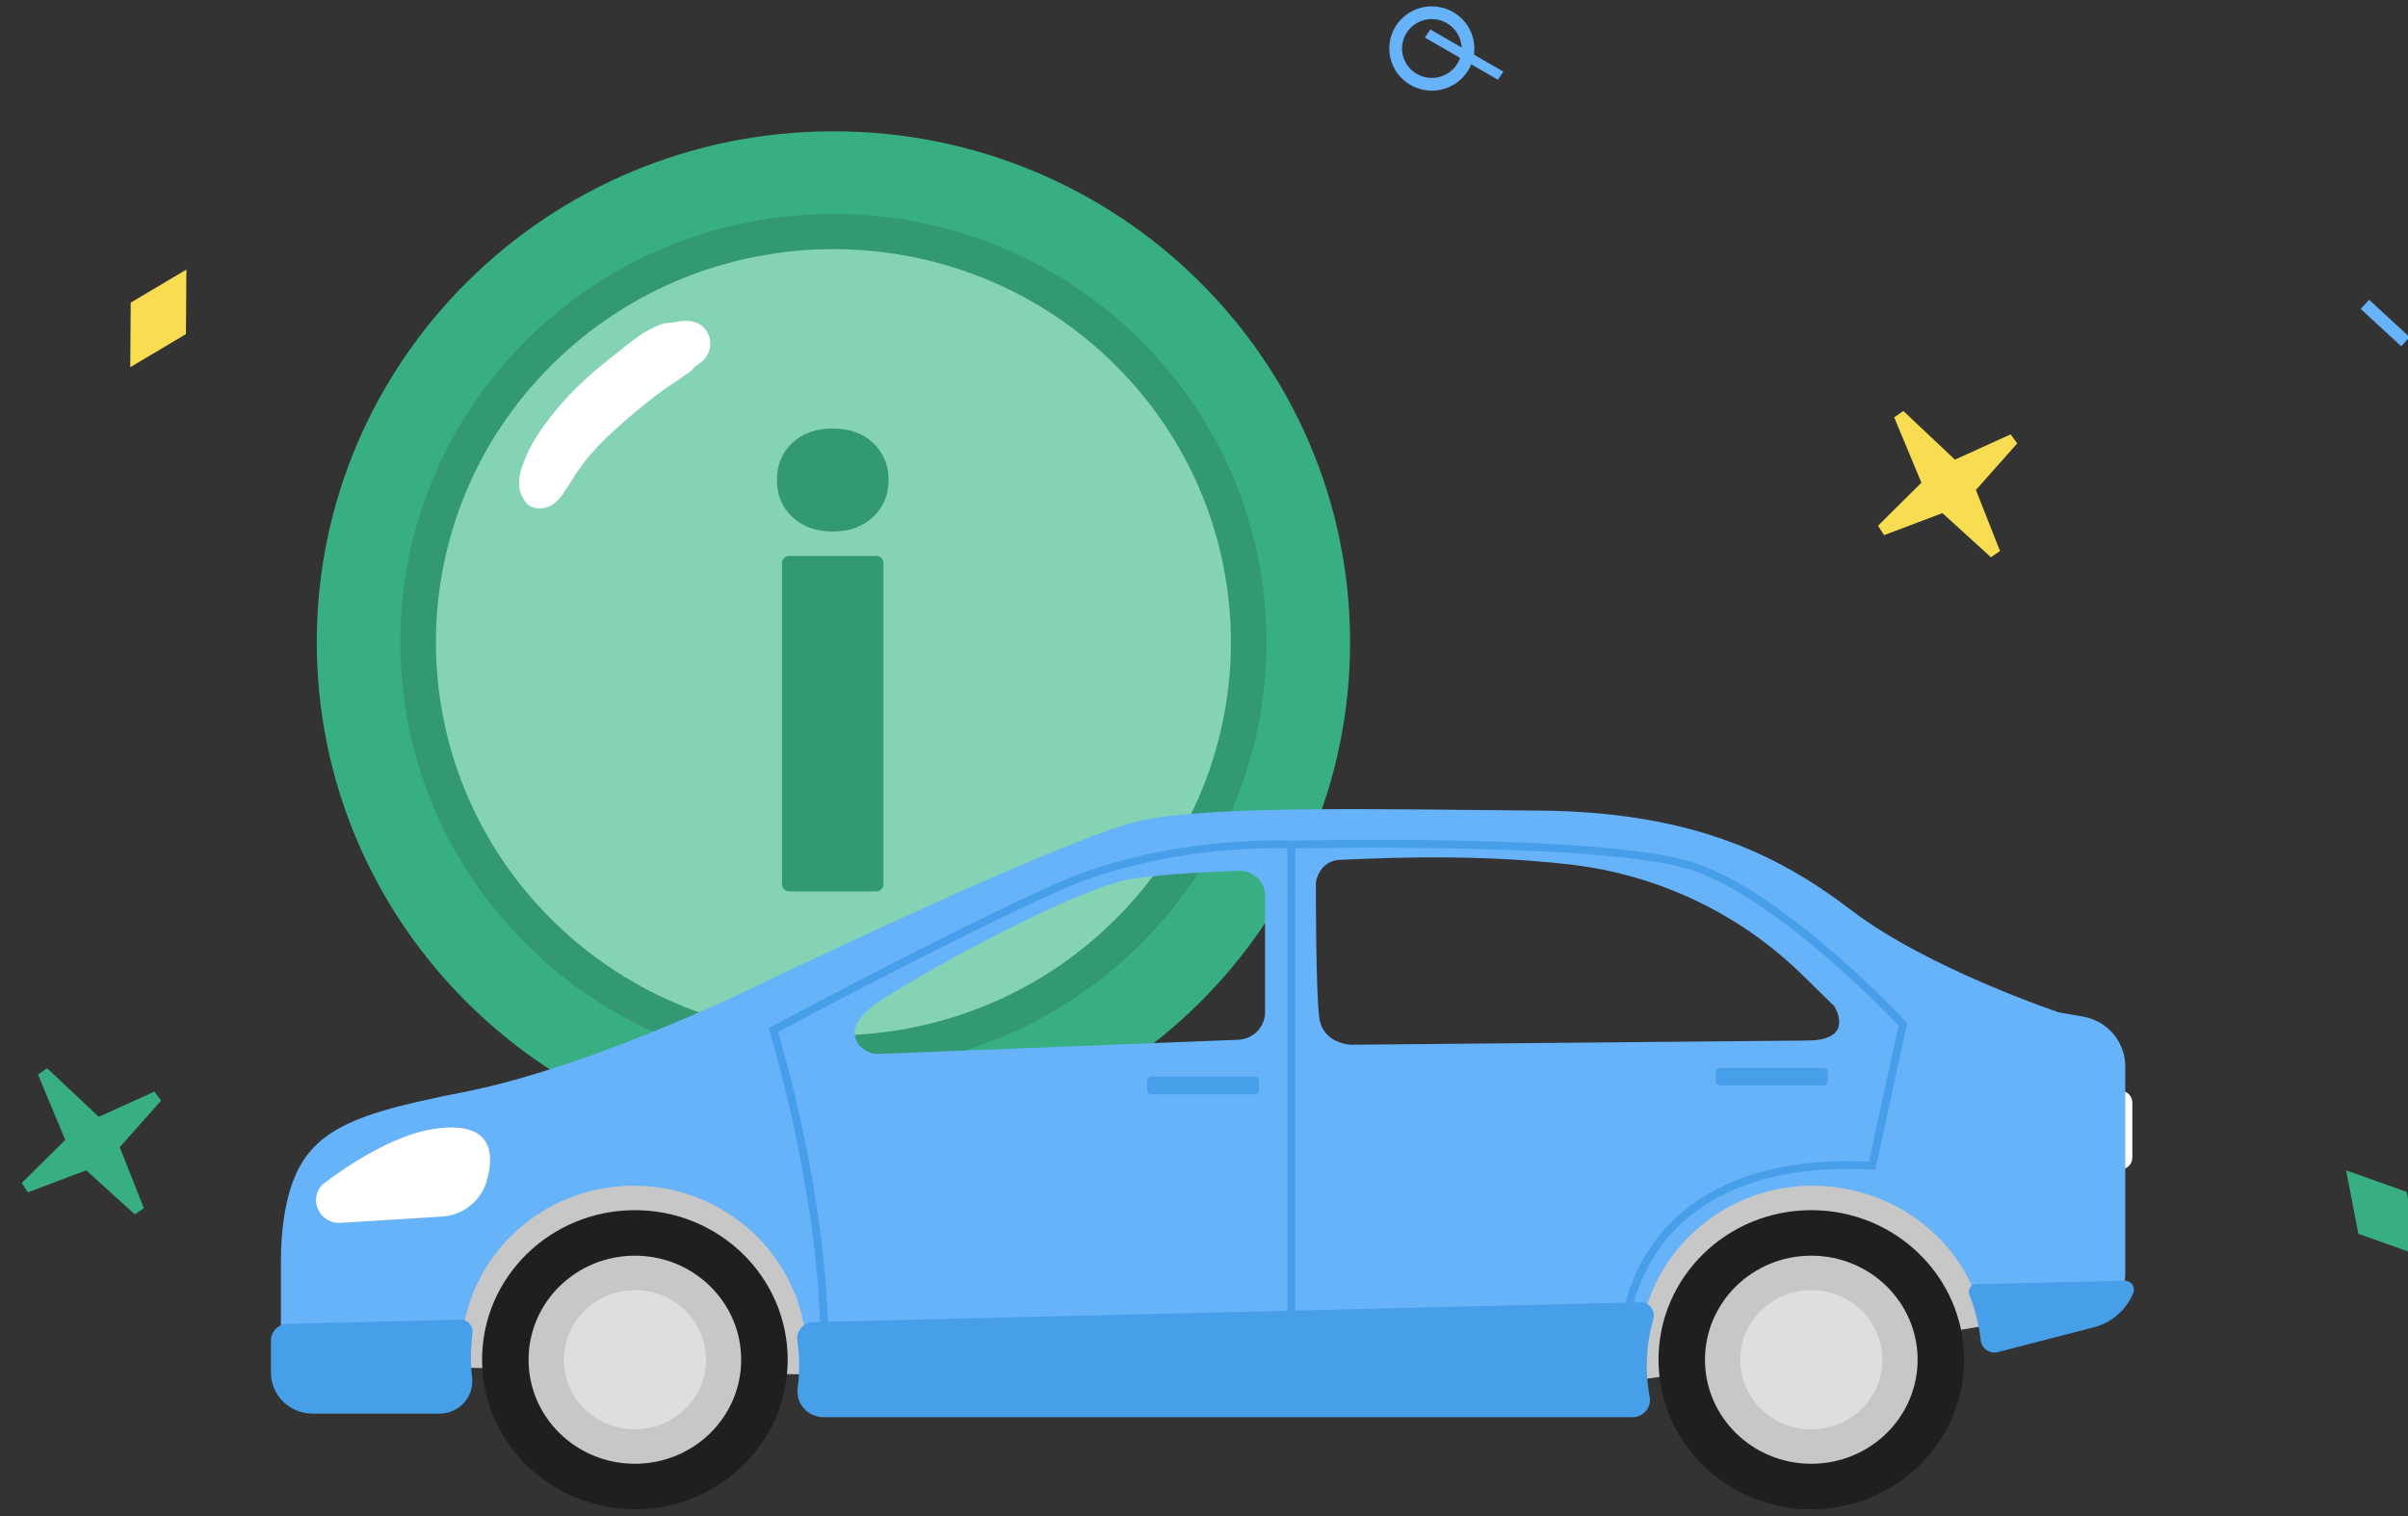 <svg width="189" height="119" viewBox="0 0 189 119" fill="none" xmlns="http://www.w3.org/2000/svg">
<rect x="0" y="0" width="189" height="119" fill="#333333" stroke="none"/>
<g clip-path="url(#clip0_263_1180)">
<path d="M65.414 90.518C87.811 90.518 105.966 72.562 105.966 50.412C105.966 28.262 87.811 10.306 65.414 10.306C43.018 10.306 24.862 28.262 24.862 50.412C24.862 72.562 43.018 90.518 65.414 90.518Z" fill="#38AE83"/>
<path d="M65.414 84.029C84.187 84.029 99.405 68.978 99.405 50.411C99.405 31.845 84.187 16.794 65.414 16.794C46.641 16.794 31.422 31.845 31.422 50.411C31.422 68.978 46.641 84.029 65.414 84.029Z" fill="#339972"/>
<path d="M87.475 72.231C99.659 60.18 99.659 40.643 87.475 28.593C75.291 16.543 55.537 16.543 43.352 28.593C31.168 40.643 31.168 60.18 43.352 72.231C55.537 84.281 75.291 84.281 87.475 72.231Z" fill="#84D3B4"/>
<path d="M55.604 26.272C55.215 25.356 54.351 25.085 53.418 25.211C53.215 25.238 53.012 25.286 52.807 25.308C53.364 25.248 51.876 25.446 52.191 25.358C51.7 25.494 51.165 25.754 50.721 26.011C49.938 26.467 49.21 27.084 48.5 27.644C47.322 28.571 46.142 29.524 45.09 30.591C43.979 31.704 42.988 32.927 42.132 34.24C41.671 34.962 41.295 35.734 41.012 36.541C40.629 37.614 40.567 38.548 41.31 39.482C41.637 39.891 42.281 39.968 42.755 39.859C43.726 39.636 44.162 38.824 44.647 38.057C45.009 37.481 45.392 36.907 45.793 36.357C45.811 36.333 45.926 36.183 45.98 36.111L46.152 35.9C46.374 35.636 46.603 35.378 46.84 35.125C47.317 34.616 47.821 34.135 48.339 33.666C49.348 32.751 50.388 31.886 51.463 31.052C51.509 31.017 51.56 30.978 51.606 30.947C51.744 30.843 51.882 30.739 52.023 30.639C52.359 30.397 52.709 30.177 53.052 29.946C53.337 29.753 53.618 29.551 53.897 29.352C54.133 29.226 54.335 29.046 54.485 28.826C54.623 28.735 54.806 28.583 54.849 28.556C55.628 28.066 55.97 27.129 55.604 26.272Z" fill="white"/>
<path d="M68.775 43.634H61.941C61.629 43.634 61.376 43.884 61.376 44.193V69.408C61.376 69.717 61.629 69.967 61.941 69.967H68.775C69.087 69.967 69.34 69.717 69.34 69.408V44.193C69.34 43.884 69.087 43.634 68.775 43.634Z" fill="#339972"/>
<path d="M62.201 40.591C63.005 41.342 64.067 41.723 65.358 41.723C66.648 41.723 67.708 41.342 68.515 40.591C69.322 39.84 69.743 38.849 69.743 37.668C69.743 36.504 69.335 35.529 68.532 34.769C67.73 34.01 66.668 33.636 65.361 33.636C64.037 33.636 62.965 34.019 62.176 34.772C61.387 35.526 60.979 36.506 60.979 37.668C60.975 38.849 61.388 39.832 62.201 40.591Z" fill="#339972"/>
<path fill-rule="evenodd" clip-rule="evenodd" d="M184.142 91.863L188.893 93.552L189.856 98.535L185.104 96.846L184.142 91.863Z" fill="#38AE83"/>
<path fill-rule="evenodd" clip-rule="evenodd" d="M150.806 37.888L148.671 32.755L149.39 32.261L153.439 36.076L157.81 34.094L158.332 34.802L155.084 38.459L156.978 43.248L156.266 43.741L152.458 40.276L147.879 42.006L147.402 41.266L150.806 37.888Z" fill="#F8DD53"/>
<path fill-rule="evenodd" clip-rule="evenodd" d="M14.63 21.158L14.592 26.228L10.224 28.822L10.26 23.752L14.63 21.158Z" fill="#F8DD53"/>
<path fill-rule="evenodd" clip-rule="evenodd" d="M5.119 89.477L2.985 84.343L3.704 83.849L7.752 87.663L12.122 85.682L12.645 86.39L9.4 90.043L11.291 94.829L10.579 95.321L6.768 91.86L2.187 93.59L1.71 92.85L5.119 89.477Z" fill="#38AE83"/>
<path d="M115.221 3.824C115.218 4.378 115.049 4.92 114.735 5.379C114.421 5.839 113.976 6.196 113.457 6.406C112.938 6.616 112.367 6.669 111.818 6.559C111.268 6.448 110.764 6.18 110.369 5.786C109.973 5.393 109.705 4.892 109.597 4.348C109.489 3.804 109.546 3.24 109.761 2.728C109.977 2.216 110.341 1.779 110.808 1.471C111.274 1.163 111.822 0.999 112.383 0.999C112.757 1 113.127 1.074 113.472 1.217C113.817 1.359 114.13 1.568 114.394 1.83C114.657 2.092 114.866 2.403 115.008 2.746C115.15 3.088 115.222 3.454 115.221 3.824V3.824Z" stroke="#67B3FA"/>
<path fill-rule="evenodd" clip-rule="evenodd" d="M117.571 6.259L111.842 2.952L112.265 2.315L117.995 5.622L117.571 6.259Z" fill="#67B3FA"/>
<path fill-rule="evenodd" clip-rule="evenodd" d="M188.466 27.179L185.285 24.248L185.948 23.53L189.129 26.461L188.466 27.179Z" fill="#67B3FA"/>
<path d="M156.859 103.897C156.859 103.897 127.763 108.621 127.415 108.416C127.066 108.21 123.298 92.305 123.298 92.305C123.298 92.305 147.358 88.073 147.747 88.073C148.137 88.073 153.37 92.168 153.439 92.442C153.509 92.716 156.859 103.897 156.859 103.897Z" fill="#C7C7C7"/>
<path d="M68.108 107.939C67.41 108.007 32.176 107.27 32.176 107.27L34.828 99.337C34.828 99.337 39.712 92.111 42.293 92.242C44.874 92.373 60.228 89.939 62.878 91.736C65.527 93.534 67.9 92.101 69.155 96.398C70.41 100.696 71.391 101.181 70.412 103.773C69.433 106.365 68.108 107.939 68.108 107.939Z" fill="#C7C7C7"/>
<path d="M142.166 118.466C135.542 118.466 130.173 113.21 130.173 106.728C130.173 100.245 135.542 94.989 142.166 94.989C148.79 94.989 154.16 100.245 154.16 106.728C154.16 113.21 148.789 118.466 142.166 118.466Z" fill="#1E1F21"/>
<path d="M142.166 114.895C137.557 114.895 133.822 111.238 133.822 106.729C133.822 102.219 137.557 98.561 142.166 98.561C146.775 98.561 150.51 102.218 150.51 106.729C150.51 111.239 146.775 114.895 142.166 114.895Z" fill="#C7C7C7"/>
<path d="M142.166 112.19C139.084 112.19 136.586 109.745 136.586 106.728C136.586 103.711 139.084 101.266 142.166 101.266C145.248 101.266 147.746 103.711 147.746 106.728C147.746 109.744 145.248 112.19 142.166 112.19Z" fill="#DEDEDE"/>
<path d="M49.831 118.466C43.207 118.466 37.837 113.21 37.837 106.728C37.837 100.245 43.207 94.989 49.831 94.989C56.455 94.989 61.824 100.247 61.824 106.728C61.824 113.209 56.454 118.466 49.831 118.466Z" fill="#1E1F21"/>
<path d="M49.831 114.895C45.223 114.895 41.486 111.238 41.486 106.729C41.486 102.219 45.222 98.561 49.831 98.561C54.439 98.561 58.175 102.218 58.175 106.729C58.175 111.239 54.438 114.895 49.831 114.895Z" fill="#C7C7C7"/>
<path d="M55.413 106.728C55.413 109.745 52.913 112.19 49.832 112.19C46.75 112.19 44.252 109.745 44.252 106.728C44.252 103.711 46.75 101.266 49.832 101.266C52.913 101.266 55.413 103.711 55.413 106.728Z" fill="#DEDEDE"/>
<path d="M166.411 85.608H159.021C158.876 85.607 158.732 85.641 158.604 85.708C158.476 85.775 158.366 85.873 158.285 85.992C158.204 86.111 158.154 86.248 158.14 86.391C158.126 86.534 158.148 86.678 158.204 86.811L159.035 88.746C159.427 89.653 160.081 90.425 160.914 90.968C161.747 91.51 162.723 91.798 163.72 91.795H166.411C166.662 91.797 166.904 91.699 167.083 91.524C167.262 91.349 167.363 91.111 167.364 90.862V86.541C167.364 86.418 167.338 86.296 167.29 86.183C167.242 86.069 167.172 85.966 167.083 85.879C166.994 85.793 166.89 85.724 166.774 85.678C166.659 85.631 166.535 85.608 166.411 85.608Z" fill="white"/>
<path d="M22.051 98.927V107.431C22.052 107.812 22.13 108.19 22.28 108.541C22.429 108.893 22.647 109.212 22.921 109.481C23.195 109.749 23.521 109.961 23.878 110.105C24.235 110.249 24.618 110.322 25.003 110.32H33.977C34.303 110.321 34.624 110.254 34.922 110.123C35.219 109.992 35.485 109.801 35.702 109.562C35.919 109.322 36.083 109.041 36.183 108.734C36.283 108.428 36.316 108.105 36.281 107.785C36.227 107.303 36.2 106.818 36.201 106.333C36.201 98.916 42.426 92.92 50.04 93.073C57.387 93.221 63.329 99.182 63.308 106.372C63.305 106.951 63.265 107.528 63.187 108.102C63.151 108.381 63.177 108.664 63.261 108.933C63.346 109.202 63.487 109.45 63.677 109.66C63.866 109.87 64.099 110.037 64.359 110.151C64.62 110.265 64.901 110.322 65.186 110.319H127.58C127.777 110.321 127.971 110.28 128.15 110.199C128.329 110.117 128.487 109.998 128.614 109.849C128.741 109.7 128.832 109.526 128.883 109.338C128.933 109.149 128.941 108.953 128.905 108.761C128.754 107.963 128.677 107.152 128.677 106.34C128.677 99.061 134.774 93.079 142.214 93.07C149.211 93.061 155.079 98.109 155.822 104.749C155.836 104.879 155.877 105.004 155.943 105.118C156.008 105.231 156.096 105.33 156.202 105.408C156.307 105.487 156.428 105.543 156.556 105.573C156.684 105.604 156.818 105.608 156.948 105.586L163.727 103.834C164.607 103.611 165.386 103.106 165.944 102.397C166.502 101.689 166.806 100.817 166.809 99.919V83.687C166.805 82.754 166.469 81.852 165.859 81.139C165.249 80.427 164.405 79.95 163.475 79.791L161.596 79.463C161.596 79.463 151.269 76.005 145.32 71.454C139.371 66.902 132.482 63.713 120.76 63.625C109.038 63.537 95.085 63.17 89.409 64.444C83.734 65.718 60.566 76.824 60.566 76.824C60.566 76.824 46.983 83.651 36.281 85.745C26.587 87.642 23.307 89.016 22.294 95.557C22.126 96.672 22.044 97.799 22.051 98.927ZM103.279 69.248C103.279 69.248 103.539 67.509 105.241 67.488C106.276 67.475 114.936 66.873 123.367 67.873C130.184 68.685 136.534 71.714 141.422 76.483L143.967 78.975C143.967 78.975 145.685 81.639 141.91 81.674L106.045 82.005C106.045 82.005 103.85 81.948 103.555 79.927C103.26 77.906 103.281 69.247 103.281 69.247L103.279 69.248ZM69.323 78.389C73.715 75.592 84.888 69.54 89.02 68.955C91.651 68.582 95.093 68.421 97.248 68.351C97.516 68.345 97.783 68.392 98.032 68.489C98.281 68.587 98.508 68.733 98.699 68.919C98.89 69.105 99.041 69.327 99.143 69.572C99.245 69.817 99.297 70.08 99.294 70.345V79.421C99.299 79.983 99.084 80.526 98.694 80.935C98.303 81.344 97.768 81.587 97.2 81.615L69.01 82.723C68.69 82.74 68.371 82.675 68.082 82.537C67.793 82.399 67.545 82.19 67.36 81.931C66.857 81.198 66.798 79.998 69.323 78.389Z" fill="#67B3FA"/>
<path d="M34.051 88.612C29.981 89.223 25.295 92.993 25.295 92.993C24.175 94.171 25.101 96.084 26.741 95.983L34.676 95.492C35.477 95.446 36.244 95.156 36.873 94.663C37.502 94.169 37.962 93.496 38.19 92.735C38.961 90.131 38.304 87.975 34.051 88.612Z" fill="white"/>
<path d="M166.763 100.525C166.879 100.522 166.995 100.548 167.099 100.599C167.203 100.651 167.292 100.727 167.359 100.821C167.427 100.915 167.47 101.024 167.485 101.138C167.5 101.252 167.486 101.368 167.445 101.476C167.175 102.138 166.752 102.728 166.209 103.199C165.667 103.671 165.02 104.009 164.321 104.188L156.725 106.152C156.579 106.177 156.43 106.173 156.286 106.139C156.142 106.104 156.007 106.041 155.889 105.954C155.771 105.866 155.672 105.755 155.599 105.628C155.525 105.501 155.479 105.361 155.463 105.216C155.324 103.98 155.023 102.768 154.566 101.609C154.531 101.519 154.519 101.423 154.53 101.327C154.542 101.232 154.576 101.14 154.631 101.061C154.685 100.981 154.759 100.916 154.844 100.87C154.93 100.825 155.026 100.8 155.123 100.799L166.763 100.525Z" fill="#469FE8"/>
<path d="M36.139 103.584C36.273 103.58 36.407 103.605 36.531 103.658C36.655 103.71 36.766 103.789 36.856 103.888C36.946 103.987 37.014 104.104 37.054 104.232C37.094 104.359 37.105 104.493 37.088 104.625C36.934 105.793 36.922 106.974 37.053 108.144C37.093 108.499 37.056 108.859 36.945 109.199C36.834 109.539 36.652 109.852 36.41 110.118C36.169 110.384 35.873 110.596 35.543 110.741C35.212 110.886 34.855 110.96 34.493 110.959H24.541C23.676 110.963 22.845 110.628 22.23 110.027C21.616 109.426 21.268 108.607 21.263 107.752V105.231C21.263 104.885 21.4 104.552 21.646 104.306C21.892 104.059 22.226 103.917 22.576 103.912L36.139 103.584Z" fill="#469FE8"/>
<path d="M60.324 80.704L60.399 80.943C60.437 81.064 64.203 93.233 64.385 104.886L64.391 105.194L101.04 104.495L101.363 104.486L101.667 104.48L127.97 103.82L127.994 103.545C127.994 103.514 128.301 100.323 130.773 97.3C134.04 93.303 139.626 91.407 146.92 91.807L147.187 91.822L149.696 80.305L149.589 80.192C149.195 79.769 139.868 69.818 132.705 67.634C125.59 65.466 102.466 65.957 101.357 65.981C100.942 65.962 91.275 65.542 82.615 69.469C73.869 73.434 60.681 80.513 60.549 80.584L60.324 80.704ZM101.668 103.866V66.589C104.493 66.537 125.921 66.208 132.519 68.22C139.116 70.233 147.937 79.353 149.017 80.489L146.687 91.181C137.36 90.735 132.608 94.059 130.261 96.945C128.082 99.62 127.528 102.355 127.402 103.219L101.668 103.866ZM61.072 81.004C62.844 80.056 74.776 73.698 82.879 70.027C90.69 66.486 99.344 66.537 101.04 66.585V103.88L65.008 104.568C64.783 93.826 61.598 82.759 61.072 81.004Z" fill="#469FE8"/>
<path d="M62.723 107.218C62.725 106.562 62.678 105.907 62.58 105.258C62.553 105.076 62.565 104.891 62.615 104.714C62.666 104.537 62.754 104.373 62.874 104.233C62.994 104.092 63.142 103.979 63.31 103.899C63.477 103.82 63.66 103.777 63.846 103.773L128.742 102.222C128.905 102.218 129.067 102.252 129.215 102.321C129.362 102.39 129.491 102.493 129.591 102.621C129.691 102.748 129.759 102.898 129.79 103.056C129.82 103.215 129.813 103.379 129.767 103.534C129.196 105.519 129.098 107.608 129.481 109.637C129.518 109.833 129.511 110.034 129.46 110.226C129.409 110.418 129.316 110.597 129.188 110.75C129.059 110.903 128.898 111.026 128.716 111.11C128.534 111.194 128.335 111.237 128.134 111.237H64.632C64.341 111.237 64.053 111.176 63.788 111.057C63.522 110.939 63.286 110.765 63.094 110.548C62.902 110.332 62.76 110.077 62.676 109.801C62.592 109.525 62.569 109.235 62.608 108.95C62.683 108.375 62.722 107.797 62.723 107.218Z" fill="#469FE8"/>
<path d="M90.393 85.897H98.462C98.51 85.897 98.556 85.889 98.6 85.871C98.644 85.854 98.684 85.828 98.717 85.796C98.751 85.763 98.778 85.724 98.796 85.681C98.814 85.638 98.823 85.591 98.823 85.545V84.862C98.823 84.816 98.814 84.769 98.796 84.726C98.778 84.683 98.751 84.644 98.717 84.612C98.684 84.579 98.644 84.553 98.6 84.536C98.556 84.518 98.51 84.51 98.462 84.51H90.393C90.346 84.51 90.299 84.519 90.255 84.536C90.212 84.553 90.172 84.579 90.138 84.612C90.105 84.645 90.078 84.684 90.06 84.727C90.042 84.77 90.033 84.816 90.033 84.862V85.545C90.033 85.591 90.042 85.638 90.06 85.681C90.078 85.724 90.105 85.763 90.138 85.795C90.172 85.828 90.212 85.854 90.255 85.871C90.299 85.889 90.346 85.897 90.393 85.897Z" fill="#469FE8"/>
<path d="M135.032 85.205H143.102C143.149 85.206 143.196 85.198 143.24 85.18C143.283 85.163 143.323 85.137 143.357 85.104C143.391 85.072 143.417 85.032 143.435 84.989C143.454 84.946 143.463 84.9 143.463 84.853V84.171C143.463 84.124 143.454 84.078 143.435 84.035C143.417 83.992 143.391 83.953 143.357 83.92C143.323 83.888 143.283 83.862 143.24 83.844C143.196 83.827 143.149 83.818 143.102 83.819H135.032C134.985 83.818 134.938 83.827 134.895 83.844C134.851 83.862 134.811 83.888 134.777 83.92C134.744 83.953 134.717 83.992 134.699 84.035C134.681 84.078 134.671 84.124 134.671 84.171V84.853C134.671 84.9 134.681 84.946 134.699 84.989C134.717 85.032 134.744 85.071 134.777 85.104C134.811 85.137 134.85 85.162 134.894 85.18C134.938 85.197 134.984 85.206 135.032 85.205Z" fill="#469FE8"/>
</g>
<defs>
<clipPath id="clip0_263_1180">
<rect width="189" height="119" fill="white"/>
</clipPath>
</defs>
</svg>
